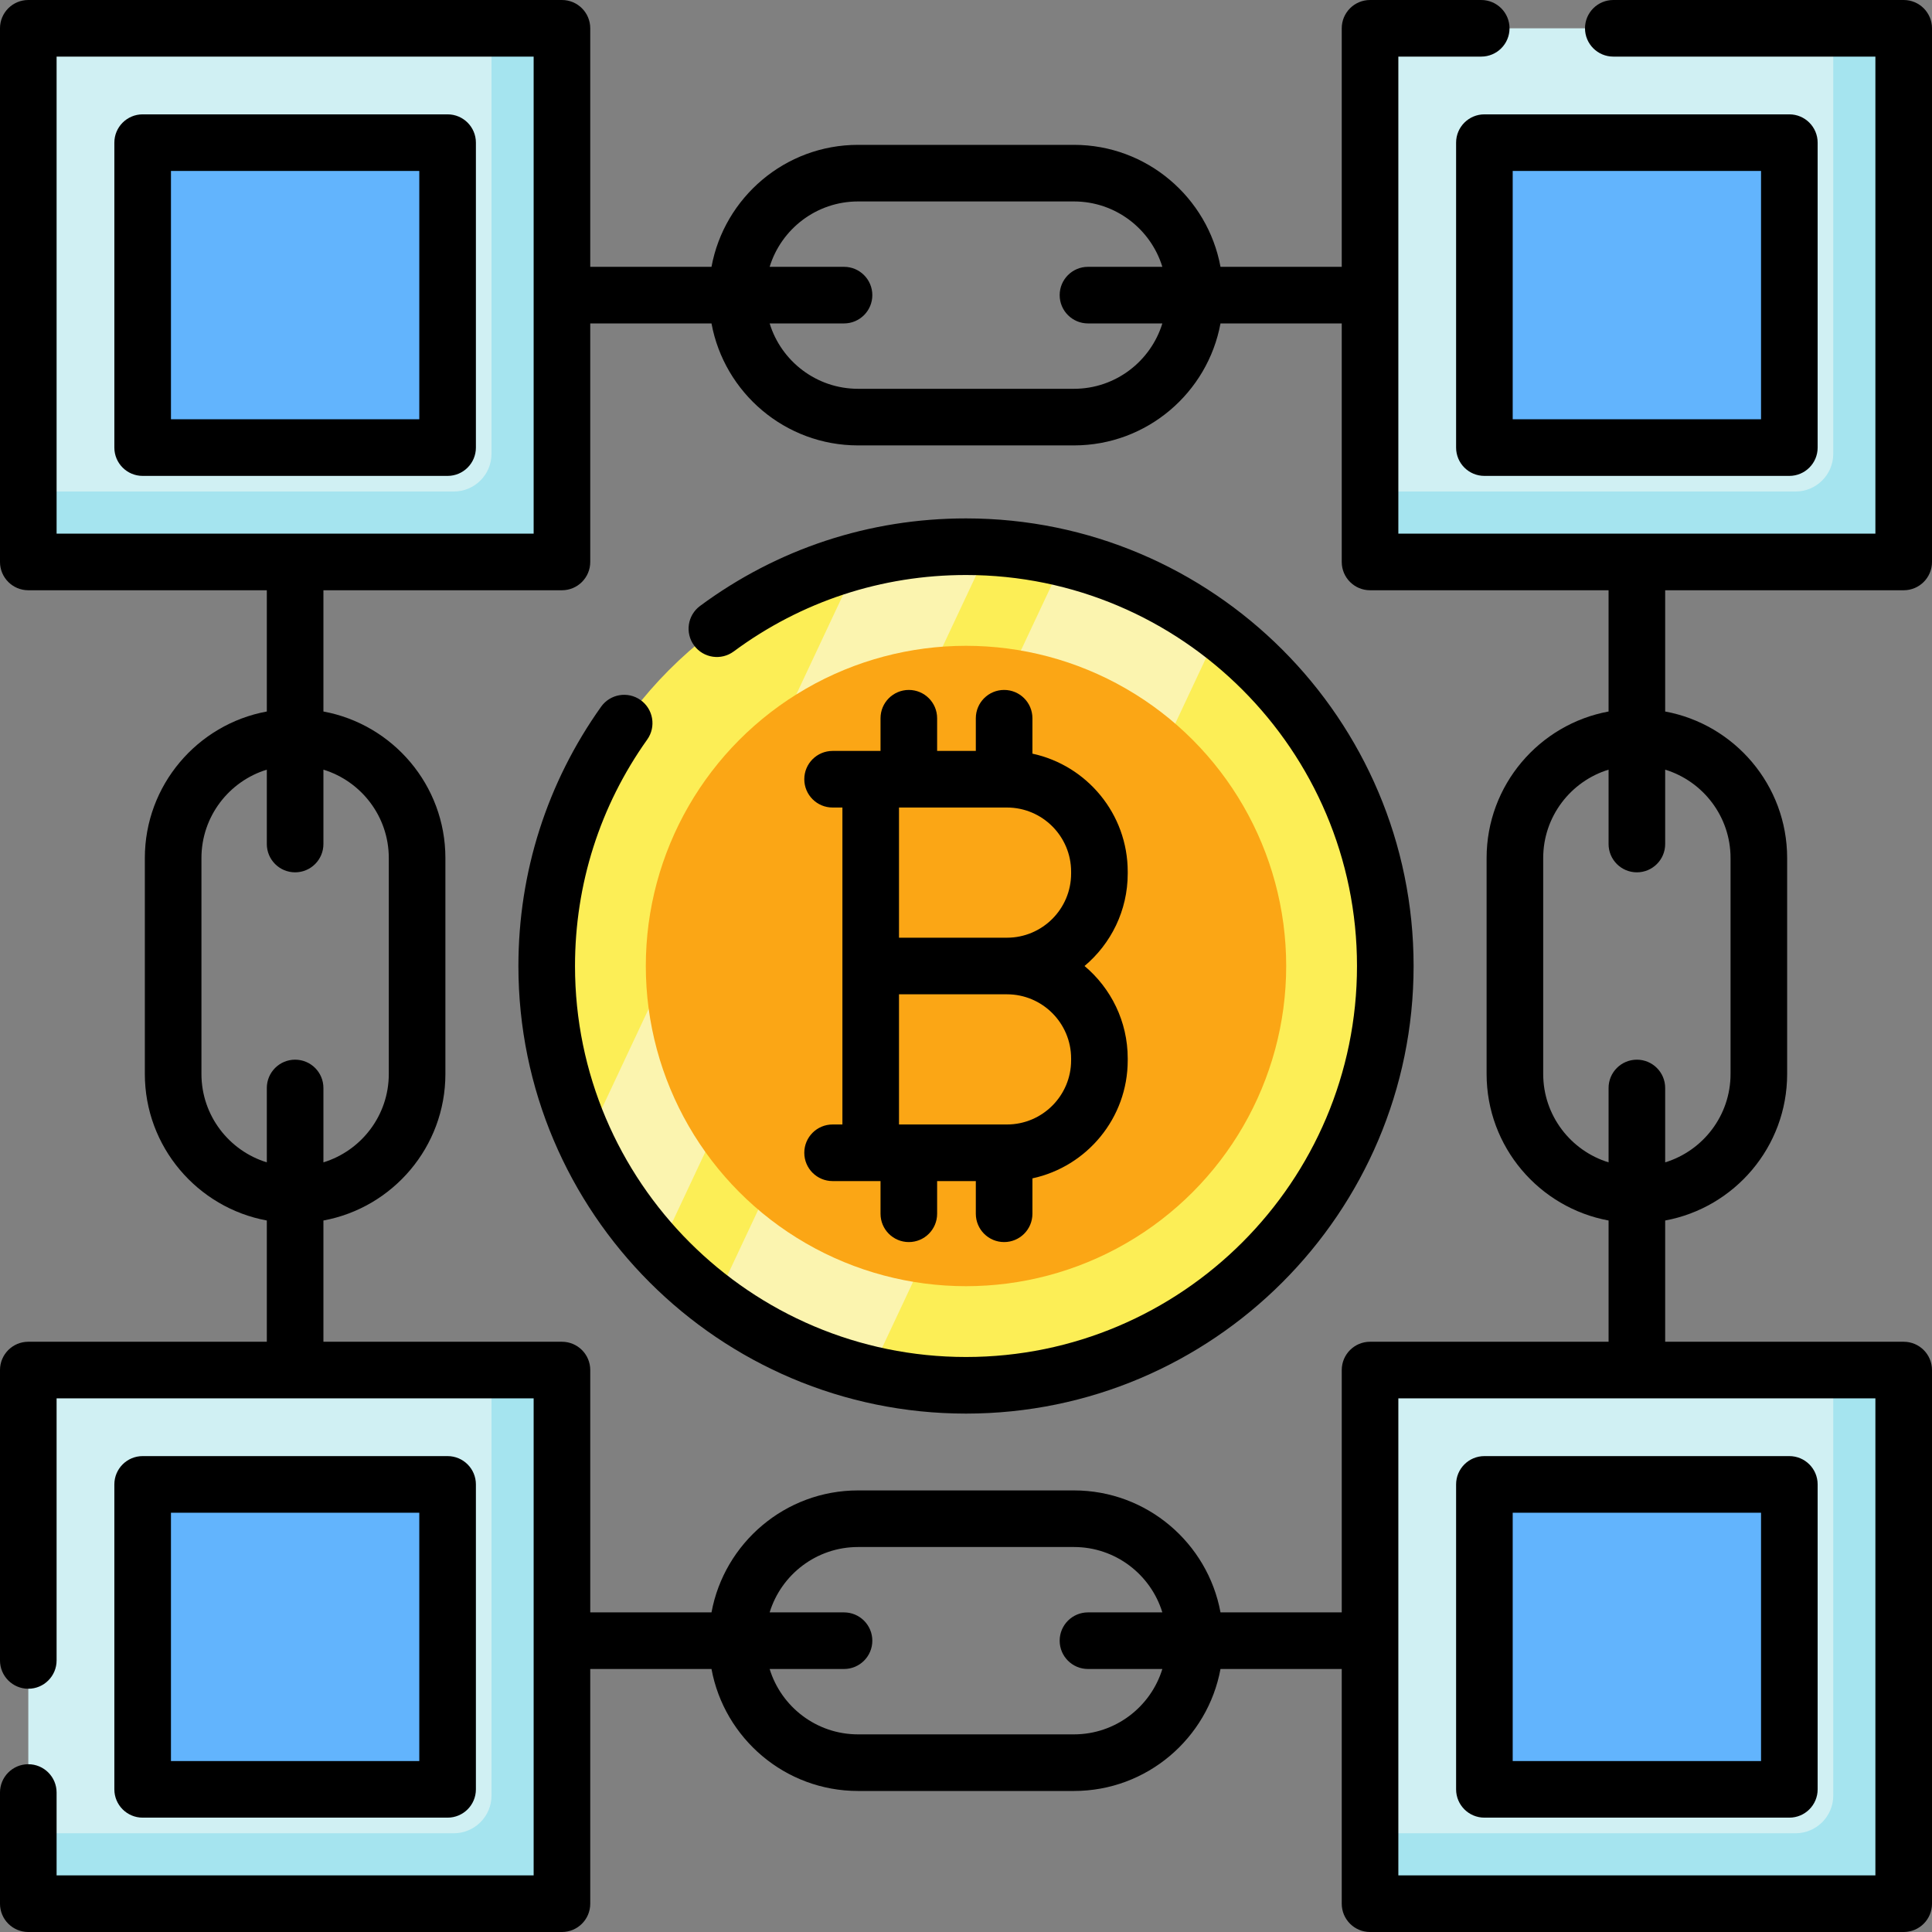 <svg id="Capa_1" enable-background="new 0 0 512 512" height="512" viewBox="0 0 512 512" width="512" xmlns="http://www.w3.org/2000/svg"><rect x="0" y="0" width="512" height="512" fill="#808080" stroke="none"/><circle cx="256" cy="256" fill="#fcee56" r="111.118"/><path d="m262.162 145.054-87.601 186.526c-7.869-8.455-14.415-18.143-19.335-28.729l72.479-154.333c9.031-2.374 18.516-3.637 28.295-3.637 2.071.001 4.121.062 6.162.173z" fill="#fbf4af"/><path d="m322.933 167.298-92.45 196.871c-15.092-3.536-28.992-10.162-41.013-19.153l92.551-197.062c15.062 3.605 28.932 10.282 40.912 19.344z" fill="#fbf4af"/><circle cx="256" cy="256" fill="#fba615" r="84.854"/><path d="m7.5 7.5h141.423v141.423h-141.423z" fill="#d0f0f3"/><path d="m130.256 7.5v112.756c0 5.523-4.477 10-10 10h-112.756v18.667h141.423v-141.423z" fill="#a5e4ef"/><path d="m37.805 37.805h80.813v80.813h-80.813z" fill="#62b4fd" transform="matrix(0 1 -1 0 156.423 0)"/><path d="m363.077 7.5h141.423v141.423h-141.423z" fill="#d0f0f3"/><path d="m485.833 7.5v112.756c0 5.523-4.477 10-10 10h-112.756v18.667h141.423v-141.423z" fill="#a5e4ef"/><path d="m393.382 37.805h80.813v80.813h-80.813z" fill="#62b4fd" transform="matrix(0 1 -1 0 512 -355.577)"/><path d="m7.5 363.077h141.423v141.423h-141.423z" fill="#d0f0f3"/><path d="m37.805 393.382h80.813v80.813h-80.813z" fill="#62b4fd" transform="matrix(0 1 -1 0 512 355.577)"/><path d="m363.077 363.077h141.423v141.423h-141.423z" fill="#d0f0f3"/><path d="m130.256 363.077v112.756c0 5.523-4.477 10-10 10h-112.756v18.667h141.423v-141.423z" fill="#a5e4ef"/><path d="m485.833 363.077v112.756c0 5.523-4.477 10-10 10h-112.756v18.667h141.423v-141.423z" fill="#a5e4ef"/><path d="m393.382 393.382h80.813v80.813h-80.813z" fill="#62b4fd" transform="matrix(0 1 -1 0 867.577 0)"/><path d="m256 137.382c-25.592 0-49.963 8.022-70.479 23.2-3.33 2.463-4.032 7.16-1.569 10.49 2.464 3.331 7.16 4.033 10.49 1.569 17.915-13.253 39.202-20.258 61.558-20.258 57.135 0 103.618 46.483 103.618 103.618s-46.483 103.617-103.618 103.617-103.618-46.483-103.618-103.618c0-21.672 6.619-42.426 19.14-60.017 2.402-3.375 1.613-8.057-1.761-10.459-3.373-2.401-8.057-1.614-10.459 1.761-14.34 20.146-21.919 43.907-21.919 68.715 0 65.406 53.212 118.618 118.618 118.618s118.617-53.212 118.617-118.618-53.212-118.618-118.618-118.618z"/><path d="m126.118 118.618v-80.813c0-4.142-3.358-7.5-7.5-7.5h-80.813c-4.142 0-7.5 3.358-7.5 7.5v80.813c0 4.142 3.358 7.5 7.5 7.5h80.813c4.142 0 7.5-3.358 7.5-7.5zm-15-7.5h-65.813v-65.813h65.813z"/><path d="m504.5 156.423c4.142 0 7.5-3.358 7.5-7.5v-141.423c0-4.142-3.358-7.5-7.5-7.5h-76.958c-4.142 0-7.5 3.358-7.5 7.5s3.358 7.5 7.5 7.5h69.458v126.423h-126.423v-126.423h21.964c4.142 0 7.5-3.358 7.5-7.5s-3.358-7.5-7.5-7.5h-29.464c-4.142 0-7.5 3.358-7.5 7.5v63.211h-32.132c-3.386-18.365-19.505-32.325-38.835-32.325h-57.22c-19.329 0-35.449 13.96-38.835 32.325h-32.132v-63.211c0-4.142-3.358-7.5-7.5-7.5h-141.423c-4.142 0-7.5 3.358-7.5 7.5v141.423c0 4.142 3.358 7.5 7.5 7.5h63.211v32.132c-18.365 3.385-32.325 19.505-32.325 38.835v57.22c0 19.329 13.96 35.449 32.325 38.835v32.132h-63.211c-4.142 0-7.5 3.358-7.5 7.5v76.958c0 4.142 3.358 7.5 7.5 7.5s7.5-3.358 7.5-7.5v-69.458h126.423v126.423h-126.423v-21.964c0-4.142-3.358-7.5-7.5-7.5s-7.5 3.358-7.5 7.5v29.464c0 4.142 3.358 7.5 7.5 7.5h141.423c4.142 0 7.5-3.358 7.5-7.5v-62.201h32.132c3.386 18.365 19.505 32.325 38.835 32.325h57.22c19.329 0 35.449-13.96 38.835-32.325h32.132v62.201c0 4.142 3.358 7.5 7.5 7.5h141.423c4.142 0 7.5-3.358 7.5-7.5v-141.423c0-4.142-3.358-7.5-7.5-7.5h-63.211v-32.132c18.365-3.385 32.325-19.505 32.325-38.835v-57.22c0-19.329-13.96-35.449-32.325-38.835v-32.132zm-277.11-103.037h57.22c11.014 0 20.351 7.306 23.426 17.325h-19.711c-4.142 0-7.5 3.358-7.5 7.5s3.358 7.5 7.5 7.5h19.711c-3.075 10.019-12.412 17.325-23.426 17.325h-57.22c-11.014 0-20.351-7.306-23.426-17.325h19.711c4.142 0 7.5-3.358 7.5-7.5s-3.358-7.5-7.5-7.5h-19.711c3.075-10.019 12.413-17.325 23.426-17.325zm-212.39-38.386h126.423v126.423h-126.423zm38.386 269.61v-57.22c0-11.014 7.306-20.351 17.325-23.426v19.711c0 4.142 3.358 7.5 7.5 7.5s7.5-3.358 7.5-7.5v-19.711c10.019 3.075 17.325 12.412 17.325 23.426v57.22c0 11.014-7.306 20.351-17.325 23.426v-19.711c0-4.142-3.358-7.5-7.5-7.5s-7.5 3.358-7.5 7.5v19.711c-10.019-3.075-17.325-12.412-17.325-23.426zm231.224 175.014h-57.22c-11.014 0-20.351-7.306-23.426-17.325h19.711c4.142 0 7.5-3.358 7.5-7.5s-3.358-7.5-7.5-7.5h-19.711c3.075-10.019 12.412-17.325 23.426-17.325h57.22c11.014 0 20.351 7.306 23.426 17.325h-19.711c-4.142 0-7.5 3.358-7.5 7.5s3.358 7.5 7.5 7.5h19.711c-3.075 10.019-12.413 17.325-23.426 17.325zm212.39 37.376h-126.423v-126.423h126.423zm-38.386-269.61v57.22c0 11.014-7.306 20.351-17.325 23.426v-19.711c0-4.142-3.358-7.5-7.5-7.5s-7.5 3.358-7.5 7.5v19.711c-10.019-3.075-17.325-12.412-17.325-23.426v-57.22c0-11.014 7.306-20.351 17.325-23.426v19.711c0 4.142 3.358 7.5 7.5 7.5s7.5-3.358 7.5-7.5v-19.711c10.019 3.075 17.325 12.412 17.325 23.426zm-32.325-38.835c-18.365 3.385-32.325 19.505-32.325 38.835v57.22c0 19.329 13.96 35.449 32.325 38.835v32.132h-63.211c-4.142 0-7.5 3.358-7.5 7.5v64.222h-32.132c-3.386-18.365-19.505-32.325-38.835-32.325h-57.22c-19.329 0-35.449 13.96-38.835 32.325h-32.132v-64.222c0-4.142-3.358-7.5-7.5-7.5h-63.213v-32.132c18.365-3.385 32.325-19.505 32.325-38.835v-57.22c0-19.329-13.96-35.449-32.325-38.835v-32.132h63.211c4.142 0 7.5-3.358 7.5-7.5v-63.212h32.132c3.386 18.365 19.505 32.325 38.835 32.325h57.22c19.329 0 35.449-13.96 38.835-32.325h32.132v63.211c0 4.142 3.358 7.5 7.5 7.5h63.211v32.133z"/><path d="m385.882 37.805v80.813c0 4.142 3.358 7.5 7.5 7.5h80.813c4.142 0 7.5-3.358 7.5-7.5v-80.813c0-4.142-3.358-7.5-7.5-7.5h-80.813c-4.142 0-7.5 3.358-7.5 7.5zm15 7.5h65.813v65.813h-65.813z"/><path d="m118.618 481.695c4.142 0 7.5-3.358 7.5-7.5v-80.813c0-4.142-3.358-7.5-7.5-7.5h-80.813c-4.142 0-7.5 3.358-7.5 7.5v80.813c0 4.142 3.358 7.5 7.5 7.5zm-73.313-80.813h65.813v65.813h-65.813z"/><path d="m385.882 393.382v80.813c0 4.142 3.358 7.5 7.5 7.5h80.813c4.142 0 7.5-3.358 7.5-7.5v-80.813c0-4.142-3.358-7.5-7.5-7.5h-80.813c-4.142 0-7.5 3.358-7.5 7.5zm15 7.5h65.813v65.813h-65.813z"/><path d="m223.246 297.998h-2.602c-4.142 0-7.5 3.358-7.5 7.5s3.358 7.5 7.5 7.5h10.102 2.602v8.663c0 4.142 3.358 7.5 7.5 7.5s7.5-3.358 7.5-7.5v-8.663h10.254v8.663c0 4.142 3.358 7.5 7.5 7.5s7.5-3.358 7.5-7.5v-9.384c14.415-3.106 25.254-15.947 25.254-31.278v-.499c0-9.825-4.454-18.625-11.445-24.5 6.991-5.875 11.445-14.675 11.445-24.5v-.498c0-15.331-10.839-28.172-25.254-31.278v-9.384c0-4.142-3.358-7.5-7.5-7.5s-7.5 3.358-7.5 7.5v8.663h-10.254v-8.663c0-4.142-3.358-7.5-7.5-7.5s-7.5 3.358-7.5 7.5v8.663h-2.602-10.102c-4.142 0-7.5 3.358-7.5 7.5s3.358 7.5 7.5 7.5h2.602zm60.609-17.498v.498c0 9.374-7.626 17-17 17h-28.61v-34.498h28.61c9.374 0 17 7.626 17 17zm0-49.498v.498c0 9.374-7.626 17-17 17h-28.61v-34.498h28.61c9.374 0 17 7.626 17 17z"/></svg>